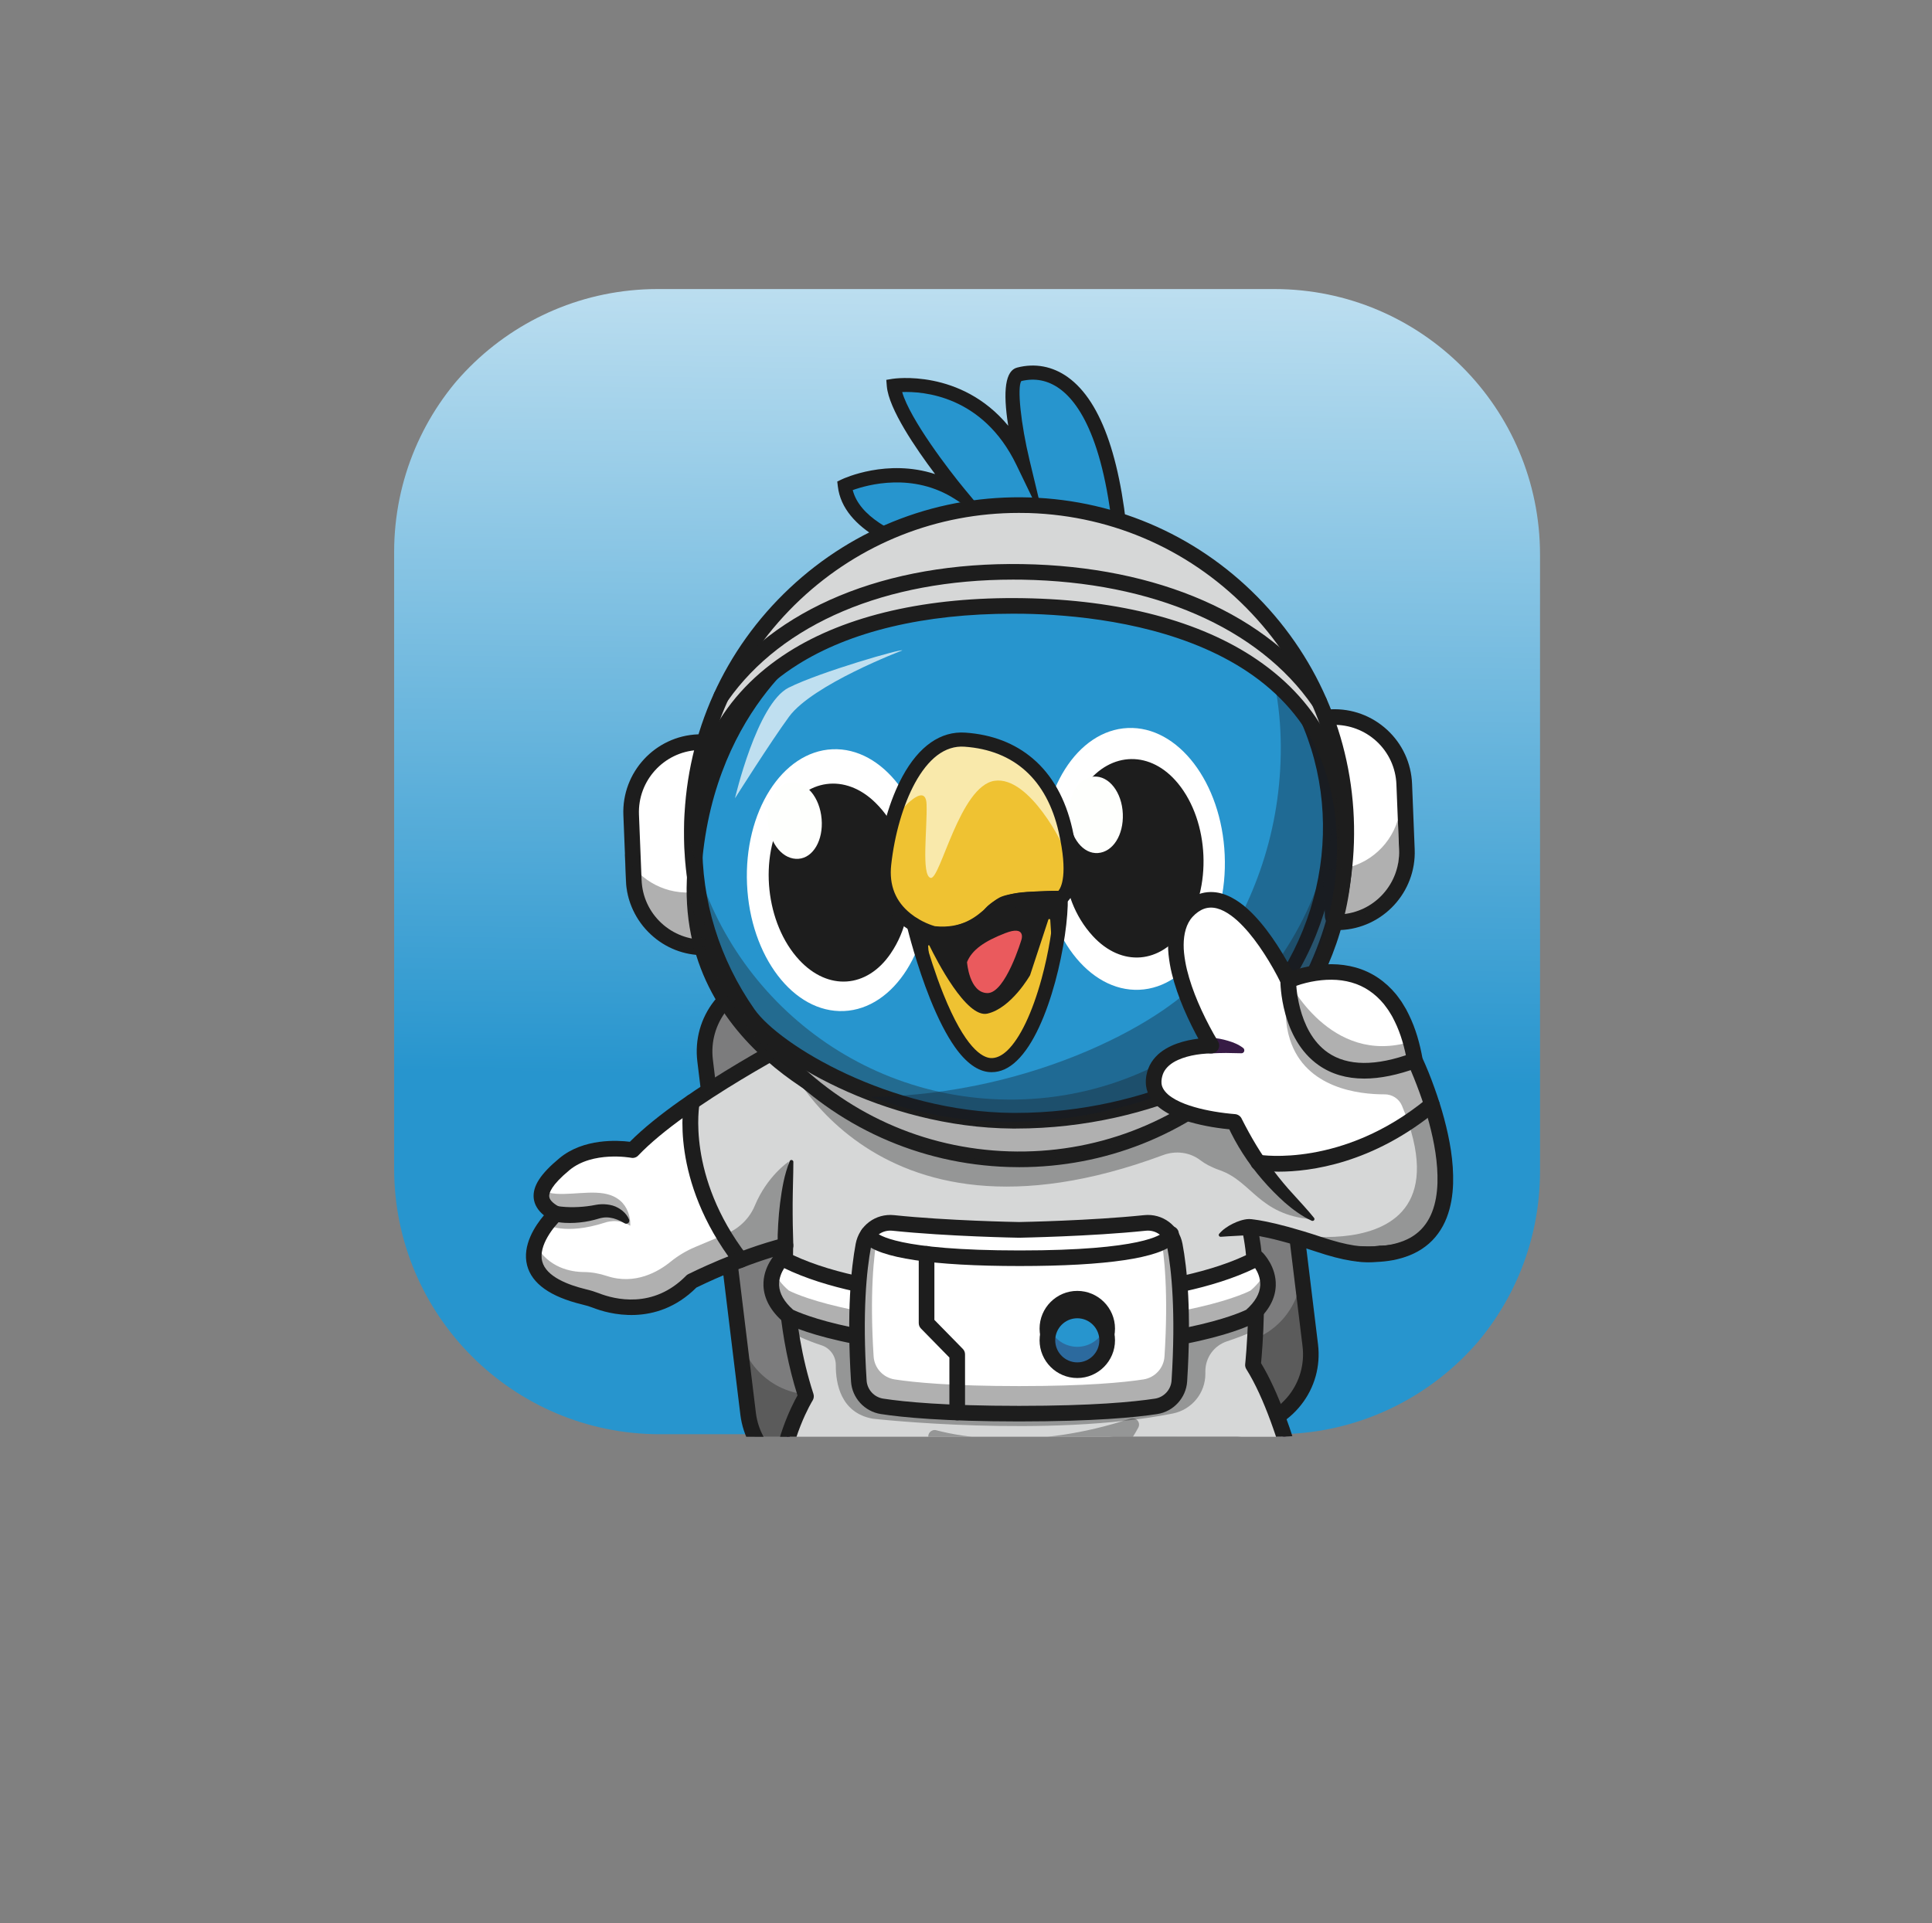 <?xml version="1.0" encoding="utf-8"?>
<!-- Generator: Adobe Illustrator 27.9.0, SVG Export Plug-In . SVG Version: 6.00 Build 0)  -->
<svg version="1.1" id="Capa_1" xmlns="http://www.w3.org/2000/svg" xmlns:xlink="http://www.w3.org/1999/xlink" x="0px" y="0px"
	 viewBox="0 0 330.97 329.52" style="enable-background:new 0 0 330.97 329.52;" xml:space="preserve">
<rect x="0" y="0" width="330.97" height="329.52" fill="#808080" stroke="none"/>
<style type="text/css">
	.st0{clip-path:url(#SVGID_00000075877487318030686600000010099626609820189337_);}
	.st1{fill:#1D1D1D;}
	
		.st2{clip-path:url(#SVGID_00000075877487318030686600000010099626609820189337_);fill:url(#SVGID_00000031911075706008026620000003389934679638543793_);}
	.st3{fill:#FFFFFF;}
	.st4{fill:#7C7C7D;}
	.st5{opacity:0.35;}
	.st6{fill:#D6D7D7;}
	.st7{fill:#371B45;}
	.st8{fill:#2795CE;}
	.st9{opacity:0.7;}
	.st10{fill:#FEFFFD;}
	.st11{fill:#292D60;}
	.st12{fill:#121A28;}
	.st13{fill:#F9E9AB;}
	.st14{fill:#EFC232;}
	.st15{fill:#EA5A5D;}
</style>
<g>
	<defs>
		<path id="SVGID_1_" d="M218.3,246.2H112.67c-25.14,0-45.52-20.38-45.52-45.52V95.05c0-25.14,20.38-45.52,45.52-45.52H218.3
			c25.14,0,45.52,20.38,45.52,45.52v105.63C263.83,225.82,243.45,246.2,218.3,246.2z"/>
	</defs>
	<clipPath id="SVGID_00000003792451770610102460000008961821079328397973_">
		<use xlink:href="#SVGID_1_"  style="overflow:visible;"/>
	</clipPath>
	<g style="clip-path:url(#SVGID_00000003792451770610102460000008961821079328397973_);">
		<g>
			<path class="st1" d="M161.72,198.2c-0.69,0-1.38-0.01-2.07-0.03c-17.22-0.54-33.19-7.75-44.98-20.31
				c-11.79-12.55-17.99-28.95-17.45-46.17c0.54-17.22,7.75-33.19,20.31-44.98c12.55-11.79,28.94-17.99,46.17-17.45
				c17.22,0.54,33.19,7.75,44.98,20.31c11.79,12.55,17.99,28.95,17.45,46.17s-7.75,33.19-20.31,44.98
				C193.76,192.03,178.17,198.2,161.72,198.2z M161.61,72.23c-15.69,0-30.55,5.88-42.04,16.67c-11.97,11.24-18.84,26.47-19.36,42.89
				c-0.51,16.41,5.39,32.04,16.64,44.01c11.24,11.97,26.47,18.84,42.89,19.36c16.4,0.52,32.04-5.39,44.01-16.64
				c11.97-11.24,18.84-26.47,19.36-42.89l0,0c0.51-16.41-5.39-32.04-16.64-44.01C195.23,79.65,180,72.78,163.59,72.26
				C162.93,72.24,162.27,72.23,161.61,72.23z"/>
		</g>
		<g>
			<path class="st1" d="M161.04,190.76c-0.21,0-0.42,0-0.64,0c-24.97-0.18-46.88-13.7-52.13-21.22
				c-7.12-10.19-10.77-22.05-10.57-34.29c0.26-15.95,6.85-28.14,19.6-36.24c11.13-7.07,26.77-10.65,45.26-10.35
				c18.48,0.3,34,4.38,44.9,11.81c12.48,8.51,18.67,20.91,18.41,36.86c-0.2,12.24-4.24,23.98-11.68,33.93
				C209.07,178.09,188.28,190.76,161.04,190.76z M160.41,91.64c-16.97,0-31.29,3.41-41.51,9.9c-11.84,7.52-17.96,18.88-18.2,33.75
				c-0.19,11.61,3.28,22.85,10.03,32.52c4.8,6.87,26.09,19.77,49.69,19.94c0.2,0,0.4,0,0.6,0c25.87,0,46.1-12.08,50.75-18.3
				c7.06-9.44,10.89-20.57,11.08-32.18l0,0c0.65-40.28-41.99-45.32-60.35-45.62C161.8,91.64,161.11,91.64,160.41,91.64z"/>
		</g>
		<g>
			<path class="st1" d="M219.44,110.11c-0.34,0-0.69-0.12-0.97-0.36c-0.1-0.09-0.2-0.19-0.27-0.3
				c-10.39-15.07-30.77-23.95-55.94-24.36c-0.58-0.01-1.17-0.01-1.74-0.01c-24.51,0-44.46,8.45-54.91,23.31
				c-0.03,0.04-0.05,0.07-0.08,0.1c-0.01,0.01-0.03,0.03-0.04,0.05c-0.56,0.62-1.51,0.67-2.12,0.11c-0.59-0.53-0.66-1.42-0.19-2.03
				c11.29-16.02,32.85-24.96,59.14-24.53c26.13,0.42,47.4,9.77,58.35,25.63c0.4,0.55,0.39,1.33-0.08,1.87
				C220.28,109.94,219.86,110.11,219.44,110.11z M104.29,107.47l0.07,0.06L104.29,107.47z"/>
		</g>
	</g>
	
		<linearGradient id="SVGID_00000130612446801016324560000017951227347013589933_" gradientUnits="userSpaceOnUse" x1="167.823" y1="-11.649" x2="165.393" y2="185.015">
		<stop  offset="0" style="stop-color:#FFFFFF"/>
		<stop  offset="0.999" style="stop-color:#2795CE"/>
	</linearGradient>
	
		<path style="clip-path:url(#SVGID_00000003792451770610102460000008961821079328397973_);fill:url(#SVGID_00000130612446801016324560000017951227347013589933_);" d="
		M218.67,245.76H113.04c-25.14,0-45.52-20.38-45.52-45.52V94.61c0-25.14,20.38-45.52,45.52-45.52h105.63
		c25.14,0,45.52,20.38,45.52,45.52v105.63C264.2,225.38,243.82,245.76,218.67,245.76z"/>
	<g style="clip-path:url(#SVGID_00000003792451770610102460000008961821079328397973_);">
		<g>
			<path class="st3" d="M135.88,182.11c0,0,13.59,14.66,31.49,16.25s34.97-6.21,34.97-6.21l0.54-1.8c0,0-3.87-1.7-4.61-2.86
				c-0.74-1.16-1.38,0.28-1.38,0.28s-16.94,5.9-26.01,3.7c-9.07-2.2-14.56-1.08-22.28-4.66S135.88,182.11,135.88,182.11z"/>
		</g>
		<g>
			<g>
				<g>
					<path class="st4" d="M213.38,244.69l-71.05,8.65c-6.97,0.85-13.31-4.12-14.16-11.09l-7.37-60.53
						c-0.85-6.97,4.12-13.31,11.09-14.16l71.05-8.65c6.97-0.85,13.31,4.12,14.16,11.09l7.37,60.53
						C225.32,237.5,220.36,243.84,213.38,244.69z"/>
				</g>
			</g>
			<g class="st5">
				<g>
					<path class="st1" d="M224.47,230.52l-1.52-12.48c-0.2,6.16-4.87,11.42-11.18,12.19l-71.05,8.65
						c-6.97,0.85-13.31-4.12-14.16-11.09l-5.85-48.05c-0.02,0.65,0.01,1.31,0.09,1.97l7.37,60.53c0.85,6.97,7.19,11.94,14.16,11.09
						l71.05-8.65C220.36,243.84,225.32,237.5,224.47,230.52z"/>
				</g>
			</g>
			<g>
				<g>
					<path class="st1" d="M140.76,254.77c-3.12,0-6.14-1.04-8.64-2.99c-2.96-2.31-4.83-5.64-5.29-9.37l-7.37-60.53
						c-0.45-3.73,0.57-7.41,2.89-10.37s5.64-4.83,9.37-5.29l71.05-8.65c3.72-0.45,7.41,0.57,10.36,2.89
						c2.96,2.31,4.83,5.64,5.29,9.37l7.37,60.53c0.45,3.73-0.57,7.41-2.89,10.36s-5.64,4.83-9.37,5.29l0,0l-71.05,8.65
						C141.91,254.73,141.34,254.77,140.76,254.77z M204.5,160.15c-0.46,0-0.93,0.03-1.4,0.09l-71.05,8.65
						c-3.02,0.37-5.71,1.89-7.59,4.28c-1.87,2.39-2.7,5.37-2.34,8.39l7.37,60.53c0.37,3.02,1.89,5.71,4.28,7.59
						c2.39,1.87,5.37,2.71,8.39,2.34l71.05-8.65c3.02-0.37,5.71-1.89,7.59-4.28c1.87-2.39,2.7-5.37,2.34-8.39l-7.37-60.53
						c-0.37-3.02-1.89-5.71-4.28-7.59C209.47,160.98,207.03,160.15,204.5,160.15z M213.38,244.69L213.38,244.69L213.38,244.69z"/>
				</g>
			</g>
		</g>
		<g>
			<g>
				<g>
					<path class="st6" d="M243.05,210.83c-0.67,0.67-1.34,1.25-2,1.75c-3.76,2.87-7.58,3.14-15.04,0.65
						c-1.04-0.35-2.01-0.65-2.89-0.92c-6.59-2.02-9.06-2.09-9.06-2.09c2.15,9.29,0.6,23.66,0.6,23.66
						c6.36,10.15,10.15,31.15,10.15,31.15s4.41,6.01,6.28,12.49c1.6,5.53,1.35,11.41-5.08,14.18
						c-13.94,6.02-25.98-13.85-25.98-13.85c-11.36-12.26-19.02-27.27-19.02-27.27c-2.15,0.51-5.25,0.69-5.25,0.69
						c-3.18,5.42-4.33,16.18-4.33,16.18s11.9,8.6,14.14,16.86c2.24,8.26-14.28,32.52-31.32,27.36c-5.89-1.79-8.33-5.39-8.99-9.34
						c-1.25-7.45,3.82-16.13,3.82-16.13c-27.36-20.99-11.01-46.93-11.01-46.93c-4.26-13.04-3.53-25.85-3.53-25.85
						c-7.83,1.98-16.04,6.11-16.04,6.11c-6.33,6.48-13.9,4.3-16.38,3.33c-0.69-0.27-1.4-0.47-2.11-0.65c-8.25-2-9.25-5.73-8.28-8.87
						c0.41-1.33,1.16-2.55,1.87-3.49c0.85-1.13,1.63-1.85,1.63-1.85c-2.1-1.12-2.83-2.42-2.33-3.97c0.41-1.31,1.71-2.81,3.79-4.55
						c4.56-3.79,11.68-2.41,11.68-2.41c9.01-9.46,31.25-20.65,31.25-20.65c28.72-4.3,49.83-4.41,65.27-2.12
						c6.24,0.93,11.55,2.24,16.06,3.84c7.32,2.58,12.53,5.87,16.18,9.39c1.71,1.65,3.09,3.35,4.17,5.04
						C246.58,200.81,244.99,208.93,243.05,210.83z"/>
				</g>
				<g>
					<path class="st7" d="M159.11,312.63c-1.59,0-3.23-0.22-4.92-0.73c-5.29-1.6-8.37-4.81-9.15-9.53
						c-1.15-6.85,3.03-14.8,3.75-16.11c-14.07-10.88-16.3-23.08-15.69-31.42c0.62-8.46,4.22-14.76,4.73-15.61
						c-3.81-11.75-3.59-23.43-3.52-25.51c-7.36,1.91-15.06,5.7-15.65,5.99c-6.49,6.61-14.35,4.24-16.61,3.36
						c-0.59-0.23-1.26-0.44-2.08-0.64c-4.19-1.02-6.91-2.58-8.09-4.65c-0.76-1.33-0.88-2.85-0.36-4.52
						c0.45-1.45,1.28-2.74,1.91-3.56c0.58-0.77,1.12-1.35,1.42-1.65c-1.98-1.14-2.69-2.48-2.16-4.1c0.41-1.31,1.68-2.84,3.87-4.66
						c4.31-3.58,10.73-2.66,11.75-2.48c9-9.37,31-20.49,31.23-20.61c0.02-0.01,0.05-0.02,0.07-0.02c26.3-3.94,48.28-4.65,65.34-2.12
						c5.97,0.89,11.39,2.18,16.11,3.85c6.76,2.38,12.24,5.56,16.27,9.44c1.65,1.59,3.06,3.3,4.2,5.09
						c5.21,8.16,3.88,16.42,1.7,18.56c-0.68,0.67-1.36,1.27-2.02,1.77c-3.89,2.97-7.88,3.15-15.26,0.69
						c-0.97-0.32-1.91-0.63-2.89-0.92c-5.2-1.6-7.84-1.97-8.69-2.05c1.94,8.86,0.66,22.16,0.54,23.34
						c6.13,9.85,9.91,29.91,10.13,31.11c0.41,0.57,4.51,6.37,6.28,12.52c2.05,7.11,0.25,12.11-5.21,14.47
						c-13.76,5.95-25.8-13.17-26.27-13.93c-10.6-11.45-18.07-25.46-18.95-27.14c-1.88,0.42-4.38,0.6-4.98,0.64
						c-2.88,5.02-4.07,14.57-4.22,15.83c1.3,0.96,11.98,9,14.12,16.91c1.27,4.71-3.19,13.87-9.94,20.43
						C172.55,307.9,166.42,312.63,159.11,312.63z M134.56,213.17c0.06,0,0.11,0.02,0.15,0.05c0.06,0.05,0.09,0.12,0.09,0.2
						c-0.01,0.13-0.68,12.92,3.51,25.77c0.02,0.07,0.01,0.14-0.03,0.2c-0.04,0.06-4.07,6.55-4.72,15.5
						c-0.6,8.25,1.64,20.34,15.67,31.11c0.1,0.07,0.12,0.21,0.06,0.31c-0.05,0.09-5.02,8.69-3.79,15.97
						c0.75,4.52,3.72,7.6,8.82,9.15c9.2,2.79,17.24-3.26,21.2-7.11c6.53-6.34,11.03-15.48,9.81-19.96
						c-2.19-8.08-13.93-16.65-14.05-16.73c-0.07-0.05-0.11-0.13-0.1-0.22c0.01-0.11,1.19-10.87,4.36-16.27
						c0.04-0.07,0.11-0.11,0.19-0.12c0.03,0,3.1-0.18,5.21-0.68c0.11-0.03,0.22,0.03,0.27,0.12c0.08,0.15,7.77,15.12,18.98,27.22
						c0.01,0.01,0.02,0.03,0.03,0.04c0.12,0.2,12.1,19.63,25.68,13.76c5.28-2.28,6.94-6.96,4.94-13.89
						c-1.84-6.36-6.2-12.36-6.24-12.42c-0.02-0.03-0.04-0.06-0.04-0.1c-0.04-0.21-3.85-21.07-10.12-31.06
						c-0.03-0.05-0.04-0.1-0.04-0.15c0.02-0.14,1.52-14.44-0.6-23.58c-0.02-0.07,0-0.15,0.05-0.21s0.12-0.09,0.19-0.09
						c0.1,0,2.58,0.09,9.13,2.1c0.98,0.3,1.93,0.6,2.9,0.93c7.3,2.43,11.04,2.27,14.82-0.62c0.65-0.5,1.31-1.08,1.97-1.73
						c0,0,0,0,0,0c2.02-1.99,3.23-10.13-1.77-17.96c-1.12-1.76-2.51-3.44-4.13-5c-3.98-3.84-9.4-6.98-16.09-9.34
						c-4.69-1.66-10.08-2.94-16.02-3.83c-17.01-2.53-38.93-1.82-65.16,2.11c-0.99,0.5-22.43,11.43-31.15,20.58
						c-0.06,0.06-0.14,0.09-0.22,0.07c-0.07-0.01-7.07-1.31-11.48,2.36c-2.12,1.76-3.33,3.21-3.72,4.43
						c-0.47,1.46,0.23,2.63,2.22,3.69c0.07,0.04,0.12,0.1,0.13,0.18c0.01,0.08-0.02,0.15-0.07,0.21c-0.01,0.01-0.77,0.72-1.6,1.82
						c-0.6,0.8-1.41,2.04-1.83,3.42c-0.47,1.54-0.37,2.94,0.32,4.14c1.11,1.95,3.73,3.44,7.79,4.42c0.85,0.21,1.53,0.42,2.14,0.66
						c2.19,0.86,9.83,3.16,16.12-3.28c0.02-0.02,0.04-0.03,0.06-0.05c0.08-0.04,8.33-4.17,16.09-6.13
						C134.52,213.17,134.54,213.17,134.56,213.17z"/>
				</g>
			</g>
			<g>
				<path class="st3" d="M117.21,188.57c0,0,0.45,9.55,3.1,15.91c2.66,6.37,6.48,11.46,6.48,11.46l-8.27,3.58
					c0,0-1.68,5.12-12.66,5.03l-5.01-2.12l-6.37-2.27l-2.8-3.4l0.06-3.43l3.5-5.34l-1.34-1.87l-0.54-2.99l3.18-3.84l7.64-1.96
					c0,0,0.49,0.75,5.27-1C114.23,194.57,117.21,188.57,117.21,188.57z"/>
			</g>
			<g class="st5">
				<g>
					<path class="st1" d="M133.66,179.6c0,0,14.46,37.35,65.59,18.33c2.15-0.8,4.59-0.51,6.41,0.9c0.74,0.57,1.81,1.17,3.35,1.71
						c5.48,1.94,6.65,7.61,15.68,8.39c0,0-9.52-8.51-13.15-16.65c0,0-4.91-0.39-8.66-1.94C202.87,190.35,164.07,215.69,133.66,179.6
						z"/>
				</g>
			</g>
			<g>
				<path class="st8" d="M190.12,264.79c0,0,10.9,0.95,19.1-3.74c8.2-4.69,11.48-11.9,11.48-11.9s3.52,11.25,3.88,15.92
					c0,0,4.77,3.92,6.52,12.45c1.75,8.53-0.31,10.82-0.31,10.82s-3.9,6.21-13.13,4.54s-14.48-10.9-14.48-10.9l-6.29-6.44
					L190.12,264.79z"/>
			</g>
			<g>
				<path class="st8" d="M134.57,269.28c0,0,6.86,5.66,16.65,5.74c9.79,0.08,19.53-6.3,19.53-6.3s13.99,10.45,14.51,16.61
					c0.53,6.16-7.72,18.09-7.72,18.09s-11.27,11.2-17.97,10.83c-6.7-0.36-13.3-4.13-14.16-9.07s3.18-17.35,3.18-17.35
					S134.19,272.53,134.57,269.28z"/>
			</g>
			<g class="st5">
				<g>
					<path class="st1" d="M226.02,291.71c-13.94,6.02-25.98-13.85-25.98-13.85c-11.36-12.26-19.02-27.27-19.02-27.27
						c-2.15,0.51-5.25,0.69-5.25,0.69c-3.18,5.42-4.33,16.18-4.33,16.18s11.9,8.6,14.14,16.86c2.24,8.26-14.28,32.52-31.32,27.36
						c-5.89-1.79-8.33-5.39-8.99-9.34c0.17,0.22,7.34,9.12,20.34,4c4.45-1.75,7.66-4.67,9.95-7.75c5.22-7.04,4.05-16.95-2.6-22.67
						c-1.93-1.66-4.3-3.47-7.23-5.39c0,0,0.22-7.55,3.06-15.55c0,0-7.91-2.32-9.73-8.51c-0.24-0.83,0.5-1.61,1.34-1.39
						c4.34,1.15,16.74,3.46,33.29-2.01c0.94-0.31,1.77,0.69,1.31,1.56c-1.17,2.19-3.39,5.49-7.19,8.2c0,0,4.6,11.68,15.31,22.94
						c0,0,22.67,25.08,27.96,1.77C232.69,283.06,232.44,288.93,226.02,291.71z"/>
				</g>
			</g>
			<g class="st5">
				<g>
					<path class="st1" d="M135.73,228.47c0,0,2.44,1.24,4.97,2.04c1.48,0.47,2.49,1.85,2.48,3.4c-0.02,3.21,0.87,8.2,6.33,9.19
						c0,0,30,3.37,51.4-0.89c3.24-0.65,5.58-3.48,5.58-6.79v-0.46c0-2.33,1.49-4.39,3.71-5.12c1.42-0.47,3.11-1.09,4.83-1.87
						l-0.09-4.25c0,0-29.42,12.96-79.8,0.65L135.73,228.47z"/>
				</g>
			</g>
			<g class="st5">
				<g>
					<path class="st1" d="M135.12,199.04c-0.38,7.4-0.56,14.37-0.56,14.37c-7.83,1.98-16.04,6.11-16.04,6.11
						c-6.33,6.48-13.9,4.3-16.38,3.33c-0.69-0.27-1.4-0.47-2.11-0.65c-8.25-2-9.25-5.73-8.28-8.87c2.24,3.91,5.98,4.62,8.28,4.64
						c1.34,0.01,2.65,0.25,3.92,0.67c4.86,1.62,8.88-0.77,10.92-2.43c1.29-1.05,2.72-1.9,4.25-2.54l5.32-2.25
						c2.18-0.92,3.95-2.63,4.86-4.81C131.43,201.48,135.12,199.04,135.12,199.04z"/>
				</g>
			</g>
			<g class="st5">
				<g>
					<path class="st1" d="M107.97,210.04c-2.11-1.39-4.3-0.55-4.3-0.55c-6.97,2.24-10.03,0.34-10.03,0.34l-0.03,0
						c0.85-1.13,1.63-1.85,1.63-1.85c-2.1-1.12-2.83-2.42-2.33-3.97c2.77,1.29,7.17-0.06,10.51,0.49
						C108.36,205.32,107.97,210.04,107.97,210.04z"/>
				</g>
			</g>
			<g>
				<g>
					<g>
						<path class="st1" d="M133.22,213.45c-0.02-1.25,0.01-2.46,0.09-3.68c0.07-1.22,0.18-2.43,0.33-3.65
							c0.15-1.21,0.34-2.42,0.59-3.62c0.25-1.2,0.6-2.38,1.05-3.53c0.07-0.17,0.25-0.25,0.42-0.18c0.13,0.05,0.21,0.17,0.21,0.3
							l0,0.01c0,1.22-0.03,2.41-0.06,3.6c-0.02,1.19-0.06,2.38-0.06,3.57c0,1.19,0,2.38,0.02,3.56l0.09,3.54l0,0.03
							c0.02,0.74-0.57,1.35-1.3,1.37C133.85,214.78,133.24,214.2,133.22,213.45L133.22,213.45z"/>
					</g>
				</g>
				<g>
					<g>
						<path class="st1" d="M95.52,206.68c0.16,0.03,0.43,0.06,0.66,0.08c0.24,0.03,0.48,0.04,0.72,0.06
							c0.49,0.03,0.98,0.04,1.47,0.03c0.98-0.02,1.97-0.1,2.95-0.26l0.78-0.14c0.31-0.06,0.63-0.09,0.95-0.1
							c0.64-0.02,1.29,0.05,1.92,0.23c0.31,0.09,0.62,0.22,0.9,0.38c0.28,0.16,0.54,0.33,0.78,0.53c0.48,0.4,0.89,0.91,1.12,1.48
							c0.11,0.27-0.02,0.58-0.29,0.68c-0.16,0.06-0.33,0.05-0.46-0.03l-0.04-0.02c-0.43-0.26-0.84-0.46-1.26-0.62
							c-0.21-0.07-0.42-0.15-0.63-0.21c-0.2-0.05-0.4-0.09-0.61-0.12c-0.41-0.06-0.83-0.06-1.24,0.01
							c-0.21,0.03-0.42,0.08-0.62,0.14l-0.78,0.22c-1.1,0.29-2.23,0.46-3.37,0.52c-0.57,0.03-1.14,0.03-1.72,0
							c-0.29-0.02-0.58-0.04-0.87-0.08c-0.15-0.02-0.29-0.04-0.44-0.06c-0.15-0.03-0.28-0.05-0.48-0.09
							c-0.72-0.16-1.18-0.87-1.02-1.59c0.15-0.7,0.82-1.15,1.52-1.04L95.52,206.68z"/>
					</g>
				</g>
				<g>
					<g>
						<path class="st1" d="M214.18,211.56c-0.34,0.07-0.78,0.11-1.18,0.14c-0.41,0.03-0.83,0.05-1.25,0.07l-1.28,0.07l-1.34,0.09
							l-0.01,0c-0.17,0.01-0.32-0.12-0.34-0.29c-0.01-0.09,0.02-0.17,0.08-0.23c0.32-0.37,0.68-0.7,1.08-0.98
							c0.39-0.28,0.81-0.53,1.24-0.74c0.43-0.22,0.87-0.39,1.33-0.54c0.46-0.14,0.9-0.24,1.43-0.26c0.74-0.03,1.36,0.54,1.4,1.28
							c0.03,0.67-0.44,1.24-1.07,1.37L214.18,211.56z"/>
					</g>
				</g>
				<g>
					<g>
						<path class="st1" d="M126.88,217.23c-0.4,0-0.8-0.18-1.06-0.52c-11.19-14.61-8.72-27.59-8.61-28.14
							c0.15-0.72,0.86-1.19,1.58-1.04c0.72,0.15,1.19,0.85,1.05,1.58l0,0c-0.02,0.12-2.31,12.39,8.11,25.98
							c0.45,0.59,0.34,1.43-0.25,1.88C127.45,217.14,127.16,217.23,126.88,217.23z"/>
					</g>
				</g>
				<g>
					<g>
						<path class="st1" d="M180.79,249.26l0.49-0.12c0.19-0.05,0.39-0.1,0.59-0.16l1.2-0.36c0.81-0.25,1.62-0.51,2.44-0.78
							c1.64-0.53,3.27-1.1,5.02-1.44l0,0c0.22-0.04,0.43,0.1,0.47,0.32c0.03,0.15-0.03,0.3-0.15,0.39c-0.7,0.55-1.44,1.05-2.2,1.49
							c-0.76,0.45-1.54,0.86-2.32,1.26c-0.79,0.39-1.59,0.77-2.41,1.12c-0.41,0.17-0.83,0.34-1.26,0.49
							c-0.21,0.08-0.43,0.15-0.66,0.22c-0.11,0.04-0.23,0.07-0.35,0.1l-0.19,0.05l-0.1,0.02l-0.14,0.03
							c-0.72,0.15-1.43-0.32-1.58-1.04c-0.14-0.7,0.29-1.39,0.98-1.56L180.79,249.26z"/>
					</g>
				</g>
				<g>
					<g>
						<path class="st1" d="M175.94,252.59c-0.36,0.04-0.64,0.06-0.95,0.07c-0.31,0.01-0.61,0.02-0.91,0.01
							c-0.61,0-1.21-0.04-1.81-0.09c-1.2-0.12-2.39-0.34-3.56-0.67c-1.16-0.32-2.3-0.77-3.36-1.34c-1.07-0.57-2.02-1.35-2.8-2.25
							c-0.09-0.11-0.08-0.27,0.02-0.36c0.07-0.06,0.17-0.08,0.26-0.05l0.02,0.01c1.09,0.42,2.09,0.86,3.15,1.16
							c1.05,0.31,2.1,0.59,3.18,0.73c1.08,0.16,2.16,0.24,3.25,0.26c0.54,0.01,1.08,0,1.62-0.02c0.27-0.01,0.54-0.02,0.8-0.05
							c0.26-0.02,0.54-0.04,0.76-0.07l0.04,0c0.73-0.09,1.4,0.44,1.49,1.17c0.09,0.73-0.44,1.4-1.17,1.49L175.94,252.59z"/>
					</g>
				</g>
				<g>
					<g>
						<path class="st1" d="M151.96,274.93c-6.59,0-12.69-2.18-17.95-6.45c-0.57-0.47-0.66-1.31-0.19-1.88
							c0.47-0.57,1.31-0.66,1.88-0.19c6.7,5.45,14.58,7.11,23.43,4.95c6.71-1.64,11.48-4.98,11.53-5.01
							c0.6-0.43,1.44-0.28,1.87,0.32s0.28,1.44-0.32,1.86c-0.21,0.15-5.17,3.63-12.35,5.4C157.17,274.6,154.53,274.93,151.96,274.93
							z"/>
					</g>
				</g>
				<g>
					<g>
						<path class="st1" d="M194.39,266.17c-3.15,0-5.2-0.49-5.33-0.52c-0.72-0.18-1.16-0.9-0.98-1.62c0.18-0.72,0.9-1.16,1.62-0.98
							c0.06,0.01,4.71,1.11,10.7-0.2c7.99-1.75,14.47-6.75,19.26-14.86c0.38-0.64,1.2-0.85,1.83-0.47c0.64,0.38,0.85,1.2,0.47,1.83
							c-6.49,10.98-15.07,14.84-21.12,16.14C198.42,266,196.22,266.17,194.39,266.17z"/>
					</g>
				</g>
				<g>
					<g>
						<path class="st1" d="M150.01,285.22l0.25,0.19c0.1,0.07,0.2,0.14,0.31,0.22c0.21,0.14,0.43,0.28,0.66,0.42
							c0.45,0.27,0.92,0.52,1.4,0.75c0.96,0.46,1.97,0.84,3,1.15c2.07,0.59,4.25,0.89,6.45,0.93c2.15,0.04,4.28-0.33,6.2-1.21
							c1.9-0.9,3.66-2.21,5.11-3.92l0.02-0.03c0.1-0.12,0.28-0.13,0.4-0.03c0.08,0.07,0.12,0.18,0.09,0.28
							c-0.3,1.22-0.94,2.29-1.74,3.24c-0.8,0.95-1.78,1.76-2.88,2.38c-2.2,1.2-4.71,1.84-7.18,1.88c-2.42,0.08-4.87-0.18-7.24-0.84
							c-1.18-0.34-2.34-0.78-3.46-1.33c-0.28-0.13-0.56-0.28-0.83-0.44c-0.27-0.15-0.54-0.32-0.81-0.49
							c-0.27-0.17-0.53-0.35-0.78-0.55c-0.13-0.1-0.26-0.19-0.39-0.3c-0.13-0.11-0.24-0.2-0.41-0.36c-0.54-0.5-0.57-1.35-0.07-1.89
							c0.47-0.51,1.24-0.57,1.78-0.16L150.01,285.22z"/>
					</g>
				</g>
				<g>
					<g>
						<path class="st1" d="M226.15,265.03c0,0.23-0.01,0.36-0.02,0.53c-0.01,0.16-0.03,0.32-0.05,0.47
							c-0.04,0.31-0.09,0.61-0.16,0.92c-0.13,0.6-0.31,1.19-0.54,1.76c-0.44,1.15-1.07,2.23-1.86,3.17
							c-0.78,0.95-1.73,1.76-2.75,2.41c-1.02,0.65-2.13,1.13-3.24,1.5c-2.25,0.68-4.56,0.95-6.81,0.86
							c-2.26-0.09-4.47-0.47-6.59-1.15c-0.12-0.04-0.19-0.17-0.15-0.3c0.03-0.1,0.12-0.16,0.22-0.16h0c2.2-0.04,4.36-0.04,6.48-0.22
							c0.53-0.03,1.05-0.11,1.57-0.16c0.52-0.08,1.04-0.15,1.55-0.25c1.02-0.2,2.01-0.49,2.95-0.84c1.87-0.74,3.54-1.85,4.71-3.36
							c0.59-0.75,1.06-1.59,1.41-2.48c0.17-0.45,0.31-0.9,0.42-1.37c0.05-0.23,0.09-0.47,0.13-0.7c0.02-0.12,0.03-0.23,0.04-0.34
							c0.01-0.1,0.02-0.24,0.02-0.29l0.01-0.13c0.06-0.74,0.7-1.28,1.44-1.23C225.62,263.74,226.15,264.33,226.15,265.03z"/>
					</g>
				</g>
			</g>
			<g>
				<g>
					<path class="st1" d="M159.12,313.73c-1.69,0-3.45-0.24-5.25-0.78c-4.64-1.41-7.73-4.01-9.2-7.73
						c-2.73-6.96,1.18-15.68,2.71-18.66c-13.8-11.03-16.01-23.34-15.39-31.79c0.58-7.92,3.62-13.87,4.63-15.66
						c-3.21-10.16-3.5-19.96-3.46-23.93c-6.39,1.85-12.69,4.87-13.86,5.45c-6.94,6.93-15.26,4.42-17.66,3.48
						c-0.56-0.22-1.17-0.41-1.94-0.59c-5.43-1.32-8.59-3.57-9.4-6.69c-0.89-3.43,1.39-6.82,2.88-8.58
						c-1.05-0.85-1.63-1.84-1.75-2.93c-0.21-2.04,1.15-4.16,4.41-6.86c4.14-3.44,10.01-3.07,12.06-2.81
						c9.34-9.4,30.23-19.97,31.13-20.42c0.13-0.06,0.26-0.11,0.4-0.13c76.76-11.5,98.32,7.04,104.34,19.11
						c3.83,7.69,2.56,15.27,0.21,17.58c-5.09,5.01-9.57,5.67-18.4,2.72c-4.98-1.66-8.12-2.39-9.85-2.7
						c1.46,8.42,0.53,19.36,0.3,21.77c5.94,9.82,9.54,28.25,10.04,30.92c1.34,1.89,9.02,13.24,6.76,21.56
						c-0.85,3.13-2.97,5.45-6.29,6.88c-2.05,0.88-4.05,1.27-5.98,1.27c-11.64,0-20.62-13.95-21.61-15.54
						c-9.71-10.51-16.8-23.13-18.66-26.57c-1.38,0.25-2.85,0.39-3.72,0.46c-2.3,4.42-3.42,11.9-3.73,14.28
						c2.57,1.96,11.96,9.54,14.01,17.12c1.37,5.05-3.22,14.7-10.24,21.5C173.18,308.81,166.8,313.73,159.12,313.73z M134.56,212.07
						c0.31,0,0.61,0.11,0.85,0.31c0.33,0.27,0.51,0.68,0.48,1.11c-0.01,0.13-0.66,12.74,3.46,25.36c0.12,0.38,0.07,0.79-0.14,1.13
						c-0.04,0.06-3.95,6.39-4.56,15.09c-0.81,11.57,4.32,21.68,15.25,30.07c0.54,0.41,0.68,1.16,0.34,1.74
						c-0.06,0.1-5.89,10.23-3.08,17.37c1.15,2.92,3.66,4.99,7.48,6.14c8.66,2.63,16.33-3.16,20.12-6.85
						c6.83-6.63,10.49-15.27,9.52-18.88c-2.09-7.7-13.52-16.05-13.63-16.13c-0.39-0.28-0.6-0.75-0.55-1.23
						c0.05-0.45,1.22-11.11,4.51-16.71c0.23-0.39,0.63-0.63,1.08-0.66c0.03,0,3.01-0.17,5.01-0.65c0.6-0.15,1.22,0.14,1.5,0.69
						c0.08,0.15,7.71,15,18.8,26.97c0.06,0.07,0.12,0.14,0.16,0.22c0.11,0.19,11.61,18.81,24.31,13.32
						c2.57-1.11,4.13-2.79,4.77-5.12c2.08-7.66-6.43-19.41-6.52-19.53c-0.12-0.16-0.2-0.35-0.24-0.55
						c-0.04-0.21-3.81-20.86-9.97-30.67c-0.16-0.25-0.23-0.56-0.2-0.85c0.02-0.14,1.5-14.26-0.58-23.22
						c-0.09-0.4,0.01-0.83,0.27-1.15s0.66-0.5,1.07-0.49c0.14,0,3.48,0.13,12.35,3.08c8.71,2.9,11.75,1.76,15.67-2.09
						c1.2-1.18,2.79-7.42-0.73-14.48c-2.8-5.61-9.62-13.23-26.2-17.65c-17.96-4.79-43.24-4.8-75.13-0.04
						c-2.17,1.11-22.38,11.55-30.69,20.28c-0.31,0.33-0.77,0.48-1.22,0.39c-0.06-0.01-6.57-1.2-10.57,2.12
						c-3.15,2.61-3.52,3.96-3.46,4.53c0.07,0.73,1,1.37,1.77,1.78c0.38,0.2,0.64,0.58,0.7,1.01c0.06,0.43-0.1,0.86-0.42,1.15
						c-1.15,1.07-3.97,4.44-3.25,7.17c0.68,2.61,4.42,4.02,7.44,4.76c0.89,0.21,1.61,0.44,2.29,0.7c2.6,1.02,9.27,2.77,14.93-3.02
						c0.1-0.11,0.22-0.19,0.36-0.26c0.34-0.17,8.43-4.22,16.32-6.21C134.34,212.08,134.45,212.07,134.56,212.07z"/>
				</g>
			</g>
		</g>
		<g>
			<g>
				<g>
					<path class="st3" d="M174.68,231.28c28.97,0,39.55-5.72,39.55-5.72c5.97-5.15,1.17-9.95,1.17-9.95
						c-14.33,7.57-40.72,6.94-40.72,6.94s-26.4,0.63-40.72-6.94c0,0-4.81,4.81,1.17,9.95C135.12,225.56,145.71,231.28,174.68,231.28
						z"/>
				</g>
			</g>
			<g class="st5">
				<g>
					<path class="st1" d="M214.23,221.14c0,0-10.58,5.72-39.55,5.72s-39.55-5.72-39.55-5.72c-1.33-1.14-2.12-2.27-2.55-3.33
						c-0.75,1.88-0.92,4.76,2.55,7.74c0,0,10.58,5.72,39.55,5.72s39.55-5.72,39.55-5.72c3.47-2.99,3.3-5.86,2.55-7.74
						C216.35,218.87,215.56,220,214.23,221.14z"/>
				</g>
			</g>
			<g>
				<g>
					<path class="st1" d="M174.68,232.62c-28.98,0-39.75-5.64-40.19-5.88c-0.08-0.05-0.16-0.1-0.24-0.16
						c-2.21-1.9-3.37-4.01-3.46-6.27c-0.12-3.26,2.12-5.54,2.22-5.64c0.42-0.42,1.05-0.51,1.57-0.24
						c13.85,7.32,39.8,6.79,40.06,6.79c0.02,0,0.04,0,0.06,0c0.26,0.01,26.22,0.53,40.06-6.79c0.52-0.27,1.16-0.18,1.57,0.24
						c0.1,0.1,2.34,2.37,2.22,5.64c-0.08,2.26-1.25,4.37-3.46,6.27c-0.07,0.06-0.15,0.12-0.24,0.16
						C214.42,226.97,203.65,232.62,174.68,232.62z M135.88,224.44c1.22,0.59,12.21,5.5,38.8,5.5c26.57,0,37.56-4.9,38.8-5.5
						c1.53-1.36,2.34-2.77,2.41-4.21c0.05-1.22-0.44-2.27-0.87-2.93c-14.5,7.05-38.89,6.62-40.34,6.59
						c-1.45,0.03-25.84,0.47-40.34-6.59c-0.42,0.66-0.92,1.7-0.87,2.93C133.53,221.66,134.34,223.08,135.88,224.44z"/>
				</g>
			</g>
		</g>
		<g>
			<g>
				<g>
					<path class="st3" d="M174.47,242.23c12.74,0,19.84-0.68,23.59-1.26c2.18-0.34,3.83-2.14,3.97-4.34
						c0.75-11.81,0-19.16-0.78-23.27c-0.46-2.41-2.68-4.07-5.12-3.81c-9.5,0.99-21.56,1.19-21.56,1.19s-12.05-0.2-21.56-1.19
						c-2.44-0.26-4.66,1.4-5.12,3.81c-0.78,4.11-1.53,11.46-0.78,23.27c0.14,2.2,1.8,4,3.97,4.34c3.74,0.58,10.84,1.26,23.59,1.26"
						/>
				</g>
			</g>
			<g>
				<g class="st5">
					<g>
						<path class="st1" d="M174.68,242.23c-0.04,0-0.07,0-0.1,0s-0.07,0-0.1,0H174.68z"/>
					</g>
				</g>
				<g class="st5">
					<g>
						<path class="st1" d="M201.25,213.37c-0.32-1.71-1.53-3.04-3.08-3.57c0.29,0.45,0.5,0.96,0.61,1.52
							c0.71,3.73,1.39,10.4,0.71,21.11c-0.13,2-1.63,3.63-3.61,3.94c-3.38,0.52-9.8,1.14-21.3,1.14c0.03,0,0.06,0,0.09,0h-0.19
							c0.03,0,0.06,0,0.09,0c-11.5,0-17.92-0.62-21.3-1.14c-1.98-0.31-3.48-1.94-3.61-3.94c-0.68-10.71,0-17.38,0.71-21.11
							c0.11-0.56,0.32-1.07,0.61-1.52c-1.55,0.54-2.76,1.87-3.08,3.57c-0.78,4.11-1.53,11.46-0.78,23.27c0.14,2.2,1.8,4,3.97,4.34
							c3.73,0.58,10.8,1.25,23.48,1.26c12.68,0,19.75-0.68,23.48-1.26c2.18-0.34,3.83-2.14,3.97-4.34
							C202.78,224.83,202.02,217.48,201.25,213.37z"/>
					</g>
				</g>
			</g>
			<g>
				<g>
					<path class="st1" d="M174.68,216.94c-14.9,0-24.08-1.37-26.56-3.97c-0.65-0.68-0.72-1.3-0.71-1.6c0.03-0.74,0.67-1.31,1.4-1.27
						c0.61,0.03,1.1,0.46,1.24,1.02c0.36,0.42,3.55,3.15,24.63,3.15c21.08,0,24.26-2.73,24.63-3.15c0.14-0.56,0.63-0.99,1.24-1.02
						c0.74-0.04,1.37,0.53,1.4,1.27c0.01,0.31-0.06,0.92-0.71,1.6C198.76,215.57,189.58,216.94,174.68,216.94z M199.27,211.5
						C199.27,211.5,199.27,211.5,199.27,211.5C199.27,211.5,199.27,211.5,199.27,211.5z M150.08,211.5
						C150.08,211.5,150.08,211.5,150.08,211.5C150.08,211.5,150.08,211.5,150.08,211.5z M199.27,211.49
						C199.27,211.49,199.27,211.5,199.27,211.49C199.27,211.5,199.27,211.49,199.27,211.49z M150.08,211.49
						C150.08,211.49,150.08,211.49,150.08,211.49C150.08,211.49,150.08,211.49,150.08,211.49z M199.27,211.49L199.27,211.49
						L199.27,211.49z M150.08,211.49C150.08,211.49,150.08,211.49,150.08,211.49C150.08,211.49,150.08,211.49,150.08,211.49z"/>
				</g>
			</g>
			<g>
				<g>
					<path class="st1" d="M163.98,243.38c-0.74,0-1.34-0.6-1.34-1.34v-9.42l-4.87-4.97c-0.25-0.25-0.38-0.59-0.38-0.94v-11.86
						c0-0.74,0.6-1.34,1.34-1.34c0.74,0,1.34,0.6,1.34,1.34v11.32l4.87,4.97c0.25,0.25,0.38,0.59,0.38,0.94v9.97
						C165.32,242.78,164.72,243.38,163.98,243.38z"/>
				</g>
			</g>
			<g>
				<g>
					<path class="st1" d="M174.68,243.57c-0.07,0-0.14,0-0.21,0c0,0-0.01,0-0.01,0c-12.73-0.01-19.84-0.69-23.57-1.27
						c-2.78-0.43-4.93-2.77-5.1-5.58c-0.76-11.97,0.02-19.44,0.8-23.6c0.59-3.12,3.41-5.23,6.57-4.9
						c9.14,0.96,20.83,1.17,21.42,1.18c0.58-0.01,12.27-0.23,21.42-1.18c3.16-0.33,5.98,1.78,6.57,4.9
						c0.79,4.16,1.56,11.64,0.8,23.6c-0.18,2.8-2.33,5.15-5.1,5.58c-3.73,0.58-10.84,1.26-23.57,1.27
						C174.69,243.57,174.68,243.57,174.68,243.57z M152.52,210.87c-1.61,0-3,1.13-3.3,2.75c-0.76,4.01-1.51,11.25-0.76,22.94
						c0.1,1.56,1.29,2.86,2.84,3.1c3.65,0.56,10.64,1.24,23.28,1.24c12.64,0,19.63-0.68,23.28-1.24c1.55-0.24,2.74-1.54,2.84-3.1
						c0.74-11.69,0-18.92-0.76-22.94c-0.33-1.74-1.91-2.92-3.66-2.73c-9.45,0.99-21.55,1.19-21.67,1.2c-0.01,0-0.03,0-0.04,0
						c-0.12,0-12.22-0.21-21.67-1.2C152.76,210.87,152.64,210.87,152.52,210.87z"/>
				</g>
			</g>
		</g>
		<g>
			<g>
				<g>
					<path class="st1" d="M184.55,234.12c-3.56,0-6.46-2.9-6.46-6.46s2.9-6.46,6.46-6.46s6.46,2.9,6.46,6.46
						S188.11,234.12,184.55,234.12z M184.55,223.88c-2.08,0-3.78,1.7-3.78,3.78s1.7,3.78,3.78,3.78s3.78-1.7,3.78-3.78
						S186.63,223.88,184.55,223.88z"/>
				</g>
			</g>
			<g>
				<g>
					<circle class="st8" cx="184.55" cy="229.67" r="5.12"/>
				</g>
			</g>
			<g class="st5">
				<g>
					<path class="st7" d="M184.55,230.78c-2.11,0-3.93-1.28-4.71-3.11c-0.26,0.62-0.41,1.29-0.41,2.01c0,2.83,2.29,5.12,5.12,5.12
						c2.83,0,5.12-2.29,5.12-5.12c0-0.71-0.15-1.39-0.41-2.01C188.48,229.49,186.66,230.78,184.55,230.78z"/>
				</g>
			</g>
			<g>
				<g>
					<path class="st1" d="M184.55,236.13c-3.56,0-6.46-2.9-6.46-6.46s2.9-6.46,6.46-6.46s6.46,2.9,6.46,6.46
						S188.11,236.13,184.55,236.13z M184.55,225.89c-2.08,0-3.78,1.7-3.78,3.78s1.7,3.78,3.78,3.78s3.78-1.7,3.78-3.78
						S186.63,225.89,184.55,225.89z"/>
				</g>
			</g>
		</g>
		<g>
			<g>
				<path class="st3" d="M229.51,158.03L229.51,158.03c-0.63,0.03-1.16-0.47-1.19-1.1l-1.3-32.87c-0.03-0.63,0.47-1.16,1.1-1.19h0
					c6.61-0.26,12.18,4.88,12.45,11.5l0.44,11.21C241.27,152.2,236.12,157.77,229.51,158.03z"/>
			</g>
			<g>
				<path class="st7" d="M229.46,158.27c-0.35,0-0.68-0.13-0.94-0.37c-0.27-0.25-0.43-0.59-0.44-0.96l-1.3-32.87
					c-0.01-0.37,0.12-0.72,0.37-0.99c0.25-0.27,0.59-0.43,0.96-0.44c3.26-0.13,6.38,1.02,8.78,3.23c2.4,2.21,3.79,5.23,3.92,8.49
					l0.45,11.21c0.27,6.73-4.99,12.43-11.73,12.7l0,0C229.5,158.27,229.48,158.27,229.46,158.27z M229.51,158.03L229.51,158.03
					L229.51,158.03z M228.6,123.11c-0.16,0-0.32,0-0.48,0.01c-0.24,0.01-0.46,0.11-0.63,0.29c-0.16,0.18-0.25,0.41-0.24,0.65
					l1.3,32.87c0.01,0.24,0.11,0.46,0.29,0.63c0.18,0.16,0.41,0.24,0.65,0.24l0,0c6.47-0.26,11.52-5.73,11.27-12.2l-0.45-11.21
					c-0.12-3.13-1.46-6.03-3.76-8.16C234.37,124.21,231.56,123.11,228.6,123.11z"/>
			</g>
		</g>
		<g>
			<g>
				<path class="st1" d="M229.46,159.37c-0.63,0-1.22-0.23-1.68-0.66c-0.49-0.45-0.77-1.06-0.8-1.72l-1.3-32.87
					c-0.03-0.66,0.21-1.29,0.66-1.78c0.45-0.49,1.06-0.77,1.72-0.8c3.55-0.14,6.95,1.11,9.57,3.52c2.61,2.41,4.13,5.7,4.27,9.26
					l0.45,11.21c0.29,7.34-5.44,13.55-12.78,13.84v0C229.53,159.37,229.5,159.37,229.46,159.37z M229.51,158.03L229.51,158.03
					L229.51,158.03z M228.36,124.21l1.29,32.47c5.77-0.33,10.25-5.25,10.02-11.05l-0.45-11.21c-0.11-2.84-1.32-5.47-3.41-7.4
					C233.77,125.15,231.12,124.15,228.36,124.21z"/>
			</g>
		</g>
		<g>
			<g>
				<path class="st3" d="M119.62,127.19L119.62,127.19c0.63-0.03,1.16,0.47,1.19,1.1l1.3,32.87c0.03,0.63-0.47,1.16-1.1,1.19h0
					c-6.61,0.26-12.18-4.88-12.45-11.5l-0.44-11.21C107.86,133.02,113.01,127.45,119.62,127.19z"/>
			</g>
			<g>
				<path class="st7" d="M120.53,162.59c-3.08,0-6-1.14-8.28-3.24c-2.4-2.21-3.79-5.23-3.92-8.49l-0.45-11.21
					c-0.27-6.73,4.99-12.43,11.73-12.7l0,0c0.37-0.01,0.72,0.12,0.99,0.37c0.27,0.25,0.43,0.59,0.44,0.96l1.3,32.87
					c0.01,0.37-0.12,0.72-0.37,0.99c-0.25,0.27-0.59,0.43-0.96,0.44C120.86,162.58,120.69,162.59,120.53,162.59z M119.63,127.43
					c-6.47,0.26-11.52,5.73-11.27,12.2l0.45,11.21c0.12,3.13,1.46,6.03,3.76,8.16c2.3,2.13,5.29,3.24,8.43,3.11
					c0.24-0.01,0.46-0.11,0.63-0.29c0.16-0.18,0.25-0.41,0.24-0.65l-1.3-32.87c-0.01-0.24-0.11-0.46-0.29-0.63
					C120.1,127.5,119.87,127.42,119.63,127.43L119.63,127.43z"/>
			</g>
		</g>
		<g>
			<g>
				<path class="st1" d="M120.53,163.68c-3.36,0-6.54-1.24-9.02-3.54c-2.61-2.41-4.13-5.7-4.27-9.26l-0.45-11.21
					c-0.29-7.34,5.44-13.55,12.78-13.84v0c0.67-0.02,1.29,0.21,1.78,0.66c0.49,0.45,0.77,1.06,0.8,1.72l1.3,32.87
					c0.03,0.66-0.21,1.29-0.66,1.78c-0.45,0.49-1.06,0.77-1.72,0.8C120.89,163.68,120.71,163.68,120.53,163.68z M119.48,128.53
					c-5.77,0.33-10.25,5.25-10.02,11.05l0.45,11.21c0.11,2.84,1.32,5.47,3.41,7.4c2.04,1.88,4.69,2.88,7.45,2.82L119.48,128.53z"/>
			</g>
		</g>
		<g class="st9">
			<g>
				
					<ellipse transform="matrix(0.194 -0.981 0.981 0.194 32.232 322.36)" class="st3" cx="212.34" cy="141.56" rx="9.92" ry="7.19"/>
			</g>
		</g>
		<g class="st9">
			<g>
				
					<ellipse transform="matrix(0.328 -0.945 0.945 0.328 -10.733 288.82)" class="st3" cx="197.62" cy="151.95" rx="4.55" ry="3.91"/>
			</g>
		</g>
		<g class="st9">
			<g>
				<path class="st3" d="M131.21,161.46c0,0-8.53-28.78,7.09-39.94c15.62-11.16,37.82-10.75,37.27-9.34c0,0-24.67,5.55-34.61,24.83
					C133.31,151.87,131.21,161.46,131.21,161.46z"/>
			</g>
		</g>
		<g>
			<g>
				<g>
					<path class="st8" d="M149.33,191.1c0,0-31.71-10.22-30.46-40.24c1.25-30.03,20.63-41.73,20.63-41.73s11.65-11.17,29.51-12.36
						c0,0-23.01-2.72-24.29-13.51c0,0,10.14-4.79,19.57,1.3c0,0-10.73-12.93-11.17-18.43c0,0,14.62-2.43,22.08,13.01
						c0,0-3.42-14.24-0.67-14.96c2.76-0.71,15.59-3.06,17.77,32.53c0,0,17.75,3.29,28.66,20.77c11.34,18.16,8.38,41.58-6.15,57.37
						c-7.88,8.56-19.1,16.78-33.92,18.58"/>
				</g>
			</g>
		</g>
		<g>
			<g>
				<g>
					<path class="st1" d="M181.03,194.62l-0.29-2.37c12.27-1.49,23.43-7.62,33.18-18.2c14.36-15.6,16.84-38.6,6.02-55.94
						c-10.49-16.8-27.68-20.2-27.86-20.23l-0.92-0.17l-0.06-0.93c-1.24-20.15-5.9-27.53-9.59-30.18c-2-1.44-4.21-1.87-6.56-1.3
						c-0.72,1.1-0.07,7.34,1.42,13.55l2.61,10.88l-4.87-10.09c-5.75-11.9-16.03-12.6-19.56-12.46c1.35,4.67,8,13.38,10.67,16.6
						l4.97,5.99l-6.56-4.23c-7.22-4.66-15.02-2.47-17.55-1.56c2.31,9.02,22.86,11.56,23.07,11.58l-0.06,2.37
						c-17.22,1.15-28.64,11.92-28.75,12.02l-0.21,0.16c-0.19,0.11-18.85,11.79-20.06,40.76c-1.2,28.75,29.32,38.96,29.63,39.06
						l-0.75,2.27c-0.33-0.1-32.56-10.85-31.29-41.43c1.23-29.44,19.31-41.51,21.1-42.63c1.06-0.99,9.62-8.65,22.99-11.58
						c-7.19-1.78-17.33-5.62-18.22-13.2l-0.1-0.85l0.78-0.37c0.37-0.18,7.77-3.58,15.98-0.9c-3.3-4.38-7.95-11.18-8.27-15.06
						l-0.09-1.09l1.09-0.18c0.14-0.02,11.65-1.79,19.8,8.05c-0.97-6.11-0.46-9.45,1.51-9.97c3.08-0.8,6.09-0.23,8.7,1.64
						c5.88,4.22,9.42,14.67,10.52,31.07c3.87,0.94,18.77,5.47,28.54,21.12c11.38,18.24,8.8,42.42-6.29,58.8
						C205.55,186.67,193.89,193.05,181.03,194.62z"/>
				</g>
			</g>
		</g>
		<g>
			<g>
				<g>
					
						<ellipse transform="matrix(0.999 -0.044 0.044 0.999 -6.358 8.799)" class="st3" cx="194.27" cy="147.07" rx="15.63" ry="22.45"/>
				</g>
			</g>
		</g>
		<g>
			<g>
				<g>
					
						<ellipse transform="matrix(0.999 -0.044 0.044 0.999 -6.572 6.549)" class="st3" cx="143.67" cy="150.74" rx="15.63" ry="22.45"/>
				</g>
			</g>
		</g>
		<g>
			<g>
				<g>
					<path class="st1" d="M155.65,151.46c-0.65-6.28-2.27-10.55-5.65-13.88c-5.19-5.13-11.98-4.18-15.72,2.08
						c-4.33,7.28-3.12,18.64,2.64,24.84c4.93,5.31,11.58,4.87,15.65-1.1C155.31,159.4,155.98,154.82,155.65,151.46z"/>
				</g>
			</g>
		</g>
		<g>
			<g>
				<g>
					<path class="st10" d="M131.58,141.15c0.4,3.61,2.64,6.2,5.21,6.01c2.52-0.18,4.27-3.2,3.96-6.83c-0.31-3.7-2.62-6.47-5.21-6.23
						C132.95,134.32,131.18,137.47,131.58,141.15z"/>
				</g>
			</g>
		</g>
		<g>
			<g>
				<g>
					<path class="st1" d="M182.44,149.06c-0.29-6.3,0.68-10.76,3.52-14.56c4.37-5.83,11.23-5.9,15.85-0.25
						c5.37,6.56,5.86,17.97,1.07,24.96c-4.09,5.98-10.73,6.52-15.64,1.22C183.95,156.87,182.61,152.44,182.44,149.06z"/>
				</g>
			</g>
		</g>
		<g>
			<g>
				<g>
					<path class="st10" d="M192.35,139.46c0.14,3.63-1.69,6.52-4.26,6.71c-2.52,0.19-4.7-2.54-4.94-6.17
						c-0.24-3.71,1.63-6.78,4.23-6.93C189.99,132.91,192.2,135.76,192.35,139.46z"/>
				</g>
			</g>
		</g>
		<g>
			<g>
				<path class="st11" d="M178.17,194.81c-13.21,0.59-28.39-2.41-29.08-2.54l0.48-2.34c0.18,0.04,17.81,3.51,31.21,2.32l0.21,2.38
					C180.06,194.7,179.12,194.77,178.17,194.81z"/>
			</g>
		</g>
		<g>
			<path class="st6" d="M123.45,126.27c0,0,7.95-20.93,42.16-21.72s44.95,6.92,44.95,6.92s15.96,11.38,16.69,14.48
				s-2.6-10.26-9.37-18.93s-22.65-18.87-29.52-18.78s-14.4-5.25-29.6,0.72s-19.81,10.1-19.81,10.1s-12.17,13.21-14.56,18.46
				c-2.39,5.25-2.52,9.91-2.52,9.91L123.45,126.27z"/>
		</g>
		<g>
			<path class="st3" d="M133.66,180.32c0,0,14.35,15.99,32.1,18.21c17.76,2.22,36.78-7.04,36.78-7.04s-2.13-1.52-3.29-2.26
				c-1.17-0.74-12.18,3.05-23.54,2.95c-11.36-0.1-22.87-2.93-28.29-5.89C141.98,183.32,133.66,180.32,133.66,180.32z"/>
		</g>
		<g>
			<g>
				<path class="st1" d="M174.62,200c-0.61,0-1.23-0.01-1.84-0.03c-15.32-0.48-29.54-6.9-40.04-18.07
					c-10.5-11.17-16.01-25.77-15.53-41.09c0.48-15.32,6.9-29.54,18.07-40.04c11.17-10.5,25.76-16.01,41.09-15.53
					c15.32,0.48,29.54,6.9,40.04,18.07c10.5,11.17,16.01,25.77,15.53,41.09s-6.9,29.54-18.07,40.04
					C203.14,194.52,189.26,200,174.62,200z M174.53,87.89c-13.96,0-27.19,5.23-37.42,14.83c-10.65,10.01-16.77,23.56-17.23,38.17
					c-0.46,14.61,4.8,28.52,14.81,39.17c10.01,10.65,23.56,16.77,38.17,17.23c14.6,0.46,28.52-4.8,39.17-14.81
					c10.65-10.01,16.77-23.56,17.23-38.17l0,0c0.46-14.61-4.8-28.52-14.81-39.17c-10.01-10.65-23.56-16.77-38.17-17.23
					C175.7,87.9,175.11,87.89,174.53,87.89z"/>
			</g>
		</g>
		<g>
			<g>
				<path class="st1" d="M174.02,193.38c-0.19,0-0.38,0-0.57,0c-22.22-0.16-41.73-12.2-46.4-18.89c-6.33-9.07-9.59-19.62-9.41-30.52
					c0.23-14.2,6.1-25.05,17.44-32.26c9.91-6.29,23.83-9.48,40.28-9.21c16.45,0.27,30.26,3.9,39.96,10.52
					c11.1,7.57,16.62,18.61,16.39,32.8c-0.18,10.9-3.77,21.34-10.39,30.2C216.76,182.11,198.26,193.38,174.02,193.38z
					 M173.46,105.16c-15.11,0-27.85,3.03-36.94,8.81c-10.54,6.69-15.99,16.8-16.2,30.04c-0.17,10.33,2.92,20.34,8.93,28.94
					c4.27,6.11,23.22,17.59,44.23,17.75c0.18,0,0.36,0,0.53,0c23.02,0,41.03-10.75,45.17-16.29c6.28-8.41,9.69-18.31,9.86-28.64l0,0
					c0.58-35.85-37.37-40.33-53.72-40.6C174.7,105.17,174.08,105.16,173.46,105.16z"/>
			</g>
		</g>
		<g>
			<g>
				<path class="st1" d="M225.99,121.6c-0.3,0-0.61-0.1-0.86-0.32c-0.09-0.08-0.18-0.17-0.24-0.27
					c-9.24-13.42-27.39-21.32-49.79-21.68c-0.52-0.01-1.04-0.01-1.55-0.01c-21.81,0-39.57,7.52-48.87,20.75
					c-0.02,0.03-0.05,0.06-0.07,0.09c-0.01,0.01-0.03,0.03-0.04,0.04c-0.49,0.55-1.34,0.59-1.89,0.1c-0.52-0.47-0.59-1.26-0.17-1.81
					c10.05-14.26,29.24-22.21,52.63-21.83c23.26,0.38,42.18,8.69,51.93,22.81c0.36,0.49,0.35,1.19-0.07,1.67
					C226.74,121.45,226.37,121.6,225.99,121.6z M123.51,119.25l0.06,0.06L123.51,119.25z"/>
			</g>
		</g>
		<g>
			<g class="st5">
				<g>
					<path class="st1" d="M239.45,140.53l0.21,5.26c0.26,6.61-4.89,12.18-11.5,12.45c-0.63,0.03-1.16-0.47-1.19-1.1l-0.35-8.74
						c0.19,0.39,0.6,0.65,1.07,0.64l0.78-0.03C233.7,148.8,238.01,145.27,239.45,140.53z"/>
				</g>
			</g>
			<g class="st5">
				<g>
					<path class="st1" d="M120.41,152.23l0.36,9.12c0.03,0.63-0.47,1.16-1.1,1.19c-3.47,0.14-6.66-1.22-8.94-3.49
						c-2.06-2.05-3.38-4.86-3.51-8l-0.19-4.72c2.04,4.07,6.34,6.79,11.18,6.6l1.2-0.05C119.86,152.85,120.22,152.6,120.41,152.23z"
						/>
				</g>
			</g>
			<g class="st5">
				<g>
					<path class="st1" d="M228.96,136.79c0.28,2.54,0.38,5.14,0.3,7.77c-0.97,30.94-26.84,55.24-57.79,54.27
						c-30.94-0.97-55.24-26.84-54.27-57.79c0.03-0.89,0.08-1.78,0.15-2.66c2.92,27.39,25.67,49.12,53.98,50.01
						C201.37,189.35,226.64,166.46,228.96,136.79z"/>
				</g>
			</g>
			<g class="st5">
				<g>
					<path class="st12" d="M218.64,118.75c6.7,6.61,10.58,15.59,10.39,27.25c-0.18,10.97-3.91,21.09-10.13,29.42
						c-4.67,6.24-23.62,16.99-46.79,16.83c-8.18-0.06-16.05-1.8-22.92-4.29c28.49-0.4,51.57-13.6,57.36-21.34
						c7.9-10.57,12.63-23.42,12.85-37.34C219.47,125.55,219.2,122.05,218.64,118.75z"/>
				</g>
			</g>
		</g>
		<g>
			<g>
				<g>
					<path class="st6" d="M241.06,212.58c-0.34,0.13-0.7,0.25-1.08,0.36c-3.32,0.96-6.89,0.51-9.94-1.1
						c-0.13-0.07-0.26-0.14-0.39-0.21l-4.75-2.7c-3.7-2.86-9.51-8.32-13.43-16.69c0,0-14.2-0.86-13.85-7.05
						c0.35-6.2,9.89-6.02,9.89-6.02s-1.25-1.99-2.61-4.87c-2.71-5.71-5.89-14.89-0.74-18.92c7.75-6.07,16.52,12.65,16.52,12.65
						s15.98-7.3,20.96,10.49c0.22,0.82,0.43,1.69,0.61,2.61l0.11,0.58l0,0.01c0.12,0.24,2.92,5.94,4.39,12.46
						C248.4,201.45,248.36,209.75,241.06,212.58z"/>
				</g>
			</g>
			<g>
				<path class="st3" d="M215.32,200.51l16.65-3.19l14.17-7.01l-3.88-9.19l-3.1-8.71l-4.67-4.14l-6.61-1.41l-5.99,0.58l-1.77-0.65
					l-5.11-8l-5.38-4.18c0,0-4-1.85-6.74,2.05c-2.74,3.91-0.36,12.1-0.36,12.1l4.98,10.38l-4.65,0.43l-5.25,3.61l0.64,4.29
					l4.61,2.86l8.6,1.89l2.17,4.55L215.32,200.51z"/>
			</g>
			<g class="st5">
				<g>
					<path class="st1" d="M241.06,212.58c-3.76,2.87-7.58,3.14-15.04,0.65c-1.04-0.35-2.01-0.65-2.89-0.92l-0.49-0.64
						c0,0,3.41,0.55,7.42,0.16c7.14-0.68,16.19-4.32,11.27-19.27c-0.32-0.98-0.7-2-1.15-3.07c-0.5-1.2-1.68-1.98-2.98-1.97
						c-0.01,0-0.03,0-0.04,0c-4.21,0.01-13.48-0.95-16.18-9.39c-0.83-2.6-1.04-5.91-0.29-10.11c0,0,7.19,14.67,20.96,10.49
						c0.04-0.01,0.08-0.02,0.12-0.03l0.49,2.65l0.11,0.58l0,0.01l4.39,12.46C248.4,201.45,248.36,209.75,241.06,212.58z"/>
				</g>
			</g>
			<g>
				<g>
					<path class="st1" d="M233.71,184.82c-3.01,0-5.61-0.76-7.79-2.28c-6.51-4.54-6.58-14.11-6.58-14.52c0-0.74,0.6-1.34,1.34-1.34
						c0,0,0,0,0,0c0.74,0,1.34,0.6,1.34,1.34c0,0.09,0.08,8.59,5.44,12.33c3.38,2.35,8.24,2.38,14.44,0.1
						c0.69-0.26,1.46,0.1,1.72,0.79c0.26,0.69-0.1,1.46-0.79,1.72C239.47,184.2,236.42,184.82,233.71,184.82z"/>
				</g>
			</g>
			<g>
				<g>
					<path class="st1" d="M219.03,200.77c-2.19,0-3.53-0.22-3.71-0.25c-0.73-0.13-1.21-0.82-1.08-1.55
						c0.13-0.73,0.82-1.21,1.55-1.09c0.18,0.03,14.22,2.27,28.65-9.62c0.57-0.47,1.41-0.39,1.88,0.18c0.47,0.57,0.39,1.41-0.18,1.88
						C235.12,199.4,224.47,200.77,219.03,200.77z"/>
				</g>
			</g>
			<g>
				<g>
					<path class="st7" d="M207.5,177.83c0.53,0.02,0.98,0.08,1.46,0.17c0.47,0.09,0.94,0.2,1.4,0.34c0.92,0.27,1.83,0.63,2.61,1.24
						c0.22,0.17,0.26,0.49,0.09,0.71c-0.1,0.13-0.24,0.19-0.39,0.19h-0.03c-0.91,0-1.75-0.05-2.61-0.05c-0.43,0-0.85,0.01-1.27,0.02
						c-0.41,0.01-0.86,0.03-1.23,0.05l-0.01,0c-0.74,0.05-1.38-0.51-1.42-1.25c-0.05-0.74,0.51-1.38,1.25-1.42
						C207.41,177.83,207.45,177.83,207.5,177.83z"/>
				</g>
			</g>
			<g>
				<g>
					<path class="st1" d="M224.71,209.18c-0.85-0.39-1.64-0.86-2.4-1.39c-0.76-0.52-1.48-1.09-2.18-1.7
						c-1.37-1.23-2.67-2.54-3.88-3.95c-2.42-2.8-4.46-5.95-5.99-9.33l0,0l1.13,0.77c-1.32-0.1-2.55-0.26-3.82-0.47
						c-1.26-0.22-2.51-0.49-3.76-0.85c-1.25-0.36-2.49-0.82-3.7-1.47c-0.6-0.34-1.2-0.72-1.76-1.2c-0.56-0.49-1.08-1.08-1.47-1.81
						c-0.09-0.19-0.19-0.37-0.26-0.57c-0.07-0.2-0.13-0.4-0.19-0.6c-0.04-0.21-0.07-0.42-0.11-0.62c-0.03-0.21-0.02-0.42-0.03-0.62
						c-0.01-0.22,0.01-0.4,0.03-0.59c0.02-0.19,0.04-0.38,0.08-0.57c0.07-0.38,0.18-0.76,0.32-1.12c0.28-0.74,0.72-1.42,1.24-1.98
						c0.52-0.57,1.12-1.02,1.74-1.39c1.24-0.74,2.56-1.16,3.86-1.45c0.65-0.14,1.31-0.24,1.97-0.32c0.67-0.07,1.29-0.11,2.02-0.11
						l-1.16,2.05c-1.12-1.84-2.07-3.68-2.96-5.6c-0.88-1.91-1.66-3.88-2.27-5.93c-0.3-1.03-0.57-2.07-0.75-3.14
						c-0.18-1.07-0.32-2.17-0.31-3.3c0.01-1.13,0.13-2.28,0.47-3.43c0.33-1.14,0.93-2.26,1.76-3.18c0.83-0.91,1.83-1.65,3.06-2.1
						c1.22-0.45,2.62-0.45,3.82-0.12c1.21,0.33,2.25,0.92,3.18,1.58c0.93,0.66,1.74,1.42,2.49,2.21c1.5,1.58,2.76,3.3,3.92,5.07
						c1.15,1.78,2.18,3.58,3.12,5.52l-1.77-0.65c0.37-0.16,0.66-0.27,0.99-0.39c0.32-0.11,0.64-0.22,0.97-0.32
						c0.65-0.2,1.3-0.35,1.97-0.49c1.33-0.26,2.69-0.41,4.06-0.4c1.37,0.01,2.76,0.19,4.12,0.57c1.35,0.38,2.65,0.98,3.82,1.77
						c1.17,0.79,2.21,1.76,3.09,2.83c0.22,0.27,0.41,0.55,0.62,0.83c0.1,0.14,0.21,0.28,0.3,0.42l0.27,0.44
						c0.18,0.29,0.36,0.58,0.53,0.88l0.46,0.91c1.2,2.44,1.9,5.02,2.36,7.61l-0.11-0.34c0.8,1.73,1.48,3.43,2.11,5.19
						c0.63,1.75,1.2,3.52,1.68,5.32c0.96,3.6,1.65,7.33,1.54,11.2c-0.07,1.93-0.36,3.9-1.09,5.79c-0.72,1.89-1.96,3.68-3.63,4.93
						c-1.66,1.28-3.63,1.98-5.56,2.36c-1.94,0.36-3.89,0.4-5.79,0.28c-0.74-0.04-1.3-0.68-1.26-1.42c0.04-0.74,0.68-1.3,1.42-1.26h0
						l0.01,0c1.74,0.11,3.47,0.06,5.12-0.24c1.64-0.32,3.19-0.89,4.43-1.85c1.25-0.95,2.18-2.26,2.76-3.78
						c0.59-1.51,0.85-3.2,0.91-4.92c0.1-3.44-0.53-6.98-1.45-10.41c-0.46-1.72-1.01-3.43-1.62-5.11c-0.61-1.67-1.28-3.37-2.01-4.95
						l-0.01-0.01c-0.05-0.11-0.08-0.22-0.1-0.33c-0.44-2.41-1.08-4.78-2.13-6.9l-0.4-0.79c-0.14-0.26-0.3-0.5-0.45-0.75l-0.23-0.37
						c-0.08-0.12-0.17-0.23-0.25-0.35c-0.17-0.23-0.34-0.47-0.52-0.7c-0.73-0.89-1.57-1.67-2.5-2.3c-1.86-1.28-4.14-1.88-6.47-1.89
						c-1.17-0.01-2.34,0.12-3.51,0.35c-0.58,0.12-1.16,0.26-1.73,0.43c-0.28,0.09-0.57,0.18-0.84,0.28
						c-0.27,0.09-0.57,0.21-0.78,0.3c-0.67,0.3-1.45,0.01-1.76-0.64l0-0.01c-0.85-1.76-1.86-3.54-2.94-5.2
						c-1.09-1.67-2.27-3.28-3.61-4.68c-0.66-0.7-1.37-1.35-2.12-1.88c-0.74-0.53-1.53-0.96-2.3-1.16c-0.78-0.21-1.53-0.2-2.24,0.05
						c-0.71,0.25-1.41,0.76-1.96,1.36c-1.12,1.2-1.54,2.98-1.55,4.83c-0.01,0.93,0.11,1.88,0.27,2.83c0.16,0.95,0.4,1.9,0.68,2.85
						c0.56,1.89,1.3,3.75,2.14,5.57c0.84,1.81,1.79,3.62,2.8,5.3c0.39,0.64,0.18,1.47-0.45,1.85c-0.22,0.13-0.47,0.2-0.71,0.2
						c-0.51,0-1.12,0.04-1.68,0.1c-0.57,0.06-1.14,0.15-1.69,0.27c-1.1,0.24-2.17,0.6-3.05,1.12c-0.88,0.53-1.55,1.22-1.86,2.05
						c-0.07,0.21-0.14,0.43-0.18,0.65c-0.03,0.11-0.04,0.23-0.05,0.35c-0.01,0.12-0.03,0.24-0.02,0.33
						c-0.01,0.41,0.08,0.78,0.28,1.14c0.19,0.36,0.49,0.71,0.86,1.04c0.37,0.32,0.82,0.61,1.3,0.88c0.96,0.52,2.05,0.93,3.17,1.25
						c1.12,0.33,2.29,0.58,3.46,0.78c1.17,0.2,2.39,0.35,3.53,0.44c0.49,0.04,0.91,0.33,1.12,0.74l0.01,0.03l0,0
						c0.79,1.56,1.62,3.09,2.53,4.59c0.9,1.49,1.89,2.94,2.95,4.34c1.06,1.4,2.18,2.76,3.38,4.05c1.18,1.32,2.4,2.6,3.55,4.03
						c0.11,0.14,0.09,0.34-0.05,0.45C224.95,209.21,224.82,209.23,224.71,209.18z"/>
				</g>
			</g>
		</g>
		<g class="st9">
			<g>
				<path class="st3" d="M125.91,136.79c0,0,3.76-16.24,9.2-18.96s19.68-6.79,19.44-6.37c0,0-15.31,5.81-19.38,11.35
					C132.04,127.08,125.91,136.79,125.91,136.79z"/>
			</g>
		</g>
		<g>
			<g>
				<path class="st1" d="M181.73,153.85c0.19,8.23-4.67,29.18-12.11,28.66c-7.24-0.5-12.77-22.78-13.08-24.05
					c0-0.01,0.01-0.02,0.02-0.01c0.3,0.32,2.33,2.34,6.58,1.53c4.61-0.88,6.47-3.4,6.47-3.4s1.64-2.31,6.43-2.52
					C180.84,153.85,181.73,153.85,181.73,153.85z"/>
			</g>
			<g>
				<path class="st13" d="M164.57,126.75c0,0-4.16,1.18-5.49,2.71c-1.34,1.53-5.69,8.66-5.69,8.66l0.45,6.63l5.14,7.83l17.06-5.14
					l7.57-1.2l-4.8-13.95l-6.34-4.32L164.57,126.75z"/>
			</g>
			<g>
				<path class="st14" d="M154.09,139.16c0,0,4.5-5.45,4.64-1.34s-0.94,12.23,0.7,12.61s4.98-15.78,10.96-16.64
					c5.98-0.86,11.92,11.14,12.13,12.2c0.22,1.06,0.4,6.31-1.22,7.12c-1.62,0.81-6.23-0.36-8.3,0.74c-2.08,1.1-7.03,5.73-9.11,5.66
					c-2.08-0.07-7.19,1.33-9.66-2.92c-2.48-4.25-3.32-6.54-3.08-7.07C151.39,149.01,154.09,139.16,154.09,139.16z"/>
			</g>
			<g>
				<path class="st14" d="M159.38,167.58l-0.38-5.49c-0.01-0.13,0.16-0.17,0.22-0.06c1.2,2.46,6.32,12.47,9.92,11.66
					c4.1-0.92,7.32-6.58,7.32-6.58l3.13-9.52c0.06-0.18,0.32-0.15,0.33,0.04l0.46,7.23c0,0-4.58,13.64-6.19,15.17
					c-1.6,1.53-4.36,4.77-7.3,1.27C163.95,177.8,159.38,167.58,159.38,167.58z"/>
			</g>
			<g>
				<path class="st1" d="M161.44,161.18c-0.52,0-1.06-0.03-1.63-0.09l-0.08-0.01l-0.08-0.02c-0.11-0.03-2.66-0.66-5.09-2.56
					c-2.29-1.8-4.9-5.09-4.3-10.55c0.6-5.51,2.19-10.94,4.34-14.9c2.83-5.21,6.56-7.81,10.79-7.51c4.58,0.32,8.46,1.82,11.55,4.45
					c3.31,2.82,5.59,6.87,6.76,12.03c1.01,4.44,1.16,7.88,0.45,10.22c-0.25,0.84-0.62,1.52-1.07,2.03
					c-0.39,0.44-0.74,0.61-0.87,0.67l-0.23,0.1l-0.25,0c-2.93-0.03-8.08,0.2-9.46,0.92c-0.41,0.22-0.92,0.67-1.51,1.2
					C168.93,158.81,166.27,161.18,161.44,161.18z M160.16,158.71c4.75,0.46,7.1-1.64,8.99-3.33c0.71-0.63,1.32-1.18,2-1.54
					c0.39-0.21,1.58-0.83,6.32-1.09c1.65-0.09,3.14-0.11,3.85-0.11c0.45-0.54,1.7-2.78,0.04-10.08
					c-2.04-8.96-7.62-14.01-16.13-14.61c-1.66-0.12-3.24,0.39-4.7,1.5c-1.38,1.06-2.66,2.66-3.8,4.75c-2.01,3.7-3.49,8.8-4.06,14.01
					c-0.38,3.47,0.74,6.28,3.33,8.34C157.81,158.01,159.77,158.6,160.16,158.71z M181.16,152.79L181.16,152.79L181.16,152.79z"/>
			</g>
			<g>
				<path class="st15" d="M165.66,164.86c0,0,0.37,5.25,3.48,5.31s5.86-9.2,5.86-9.2s0.77-2.46-2.8-1.07
					C168.62,161.29,166.5,162.77,165.66,164.86z"/>
			</g>
			<g>
				<path class="st1" d="M169.89,183.72c-0.12,0-0.24,0-0.36-0.01c-2.03-0.14-4.04-1.59-5.95-4.3c-1.42-2.01-2.84-4.77-4.22-8.19
					c-2.35-5.86-3.83-11.82-3.99-12.48c-0.13-0.54,0.12-1.1,0.61-1.37c0.49-0.26,1.1-0.16,1.47,0.25c0.18,0.19,1.82,1.86,5.46,1.16
					c4.03-0.77,5.67-2.85,5.73-2.94l-0.01,0.01c0.17-0.23,2.16-2.79,7.35-3.01c4.76-0.2,5.69-0.21,5.73-0.21l1.18,0l0.03,1.18
					c0.16,6.76-3.03,22.5-8.71,27.93C172.85,183.06,171.4,183.72,169.89,183.72z M158.45,160.95c0.67,2.36,1.75,5.88,3.15,9.37
					c3.75,9.33,6.68,10.88,8.1,10.98c0.93,0.06,1.89-0.37,2.87-1.3c2.18-2.09,4.27-6.46,5.87-12.32c1.2-4.4,1.98-9.17,2.09-12.6
					c-0.84,0.03-2.21,0.08-4.42,0.17c-3.95,0.17-5.38,1.86-5.51,2.02l-0.01,0.02l0-0.01c-0.06,0.08-0.61,0.81-1.78,1.64
					c-1.5,1.07-3.38,1.84-5.44,2.23C161.29,161.56,159.67,161.35,158.45,160.95z"/>
			</g>
		</g>
	</g>
</g>
</svg>
